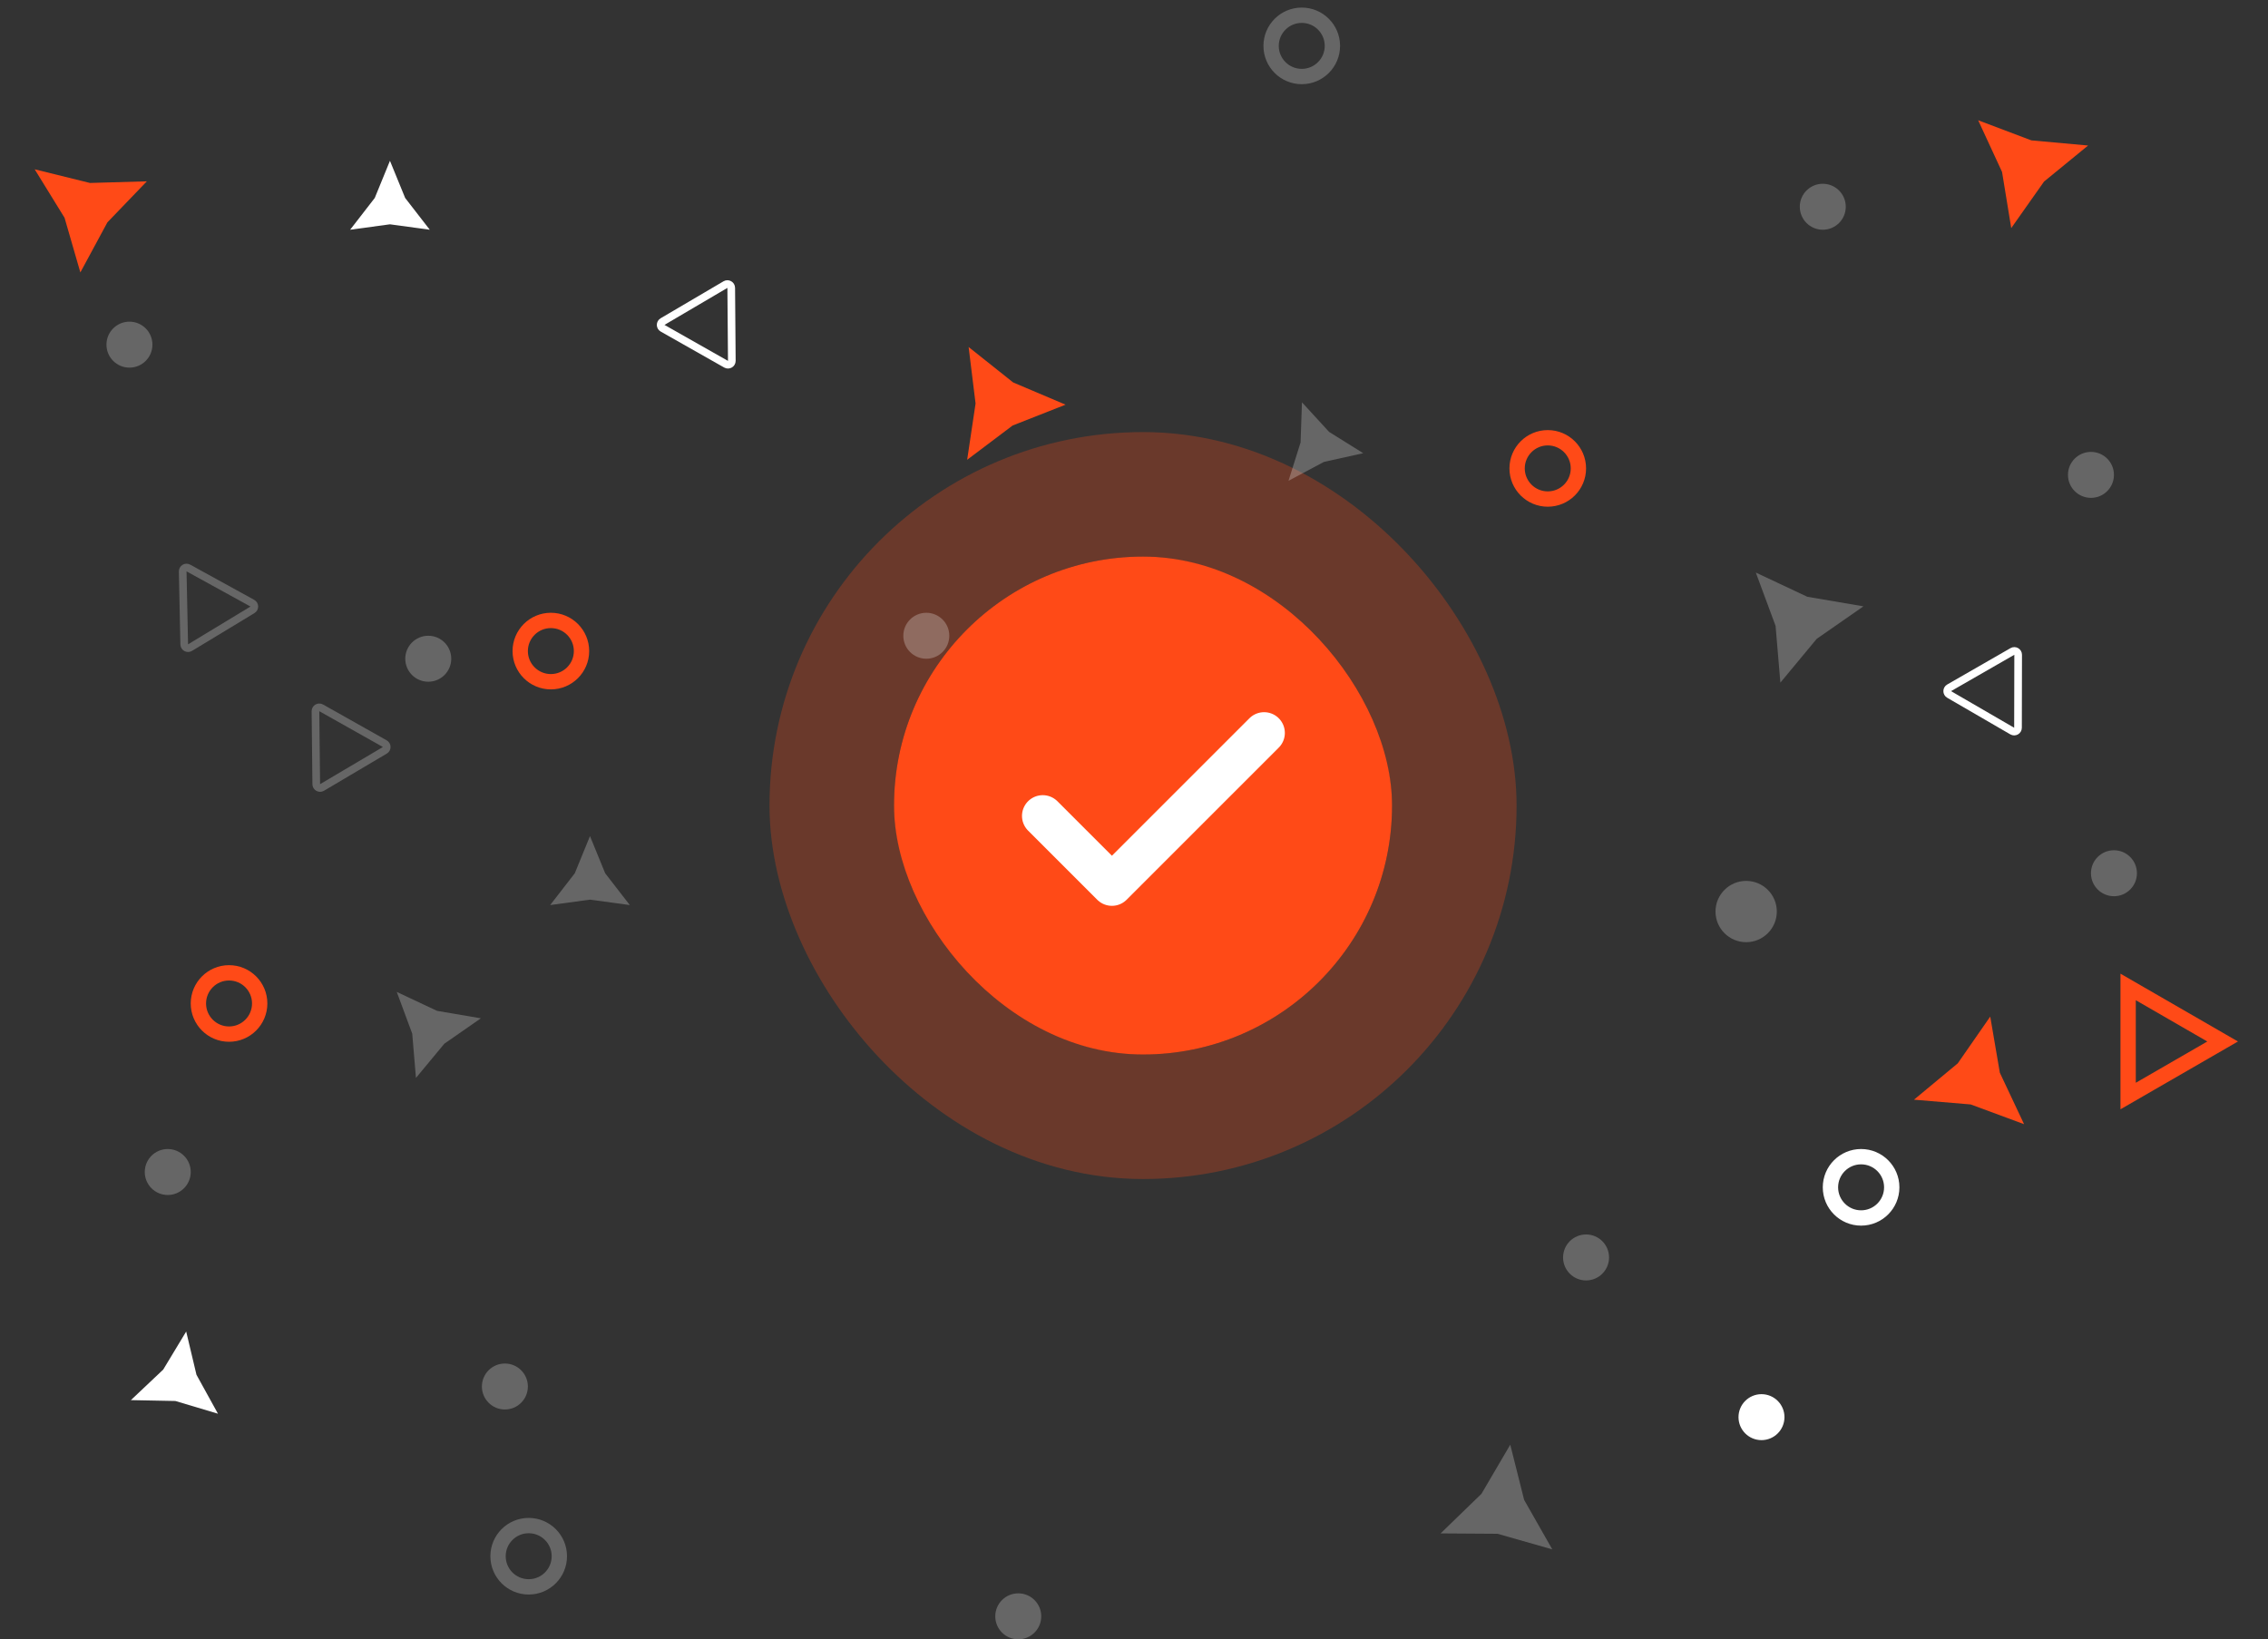 <svg width="296" height="214" viewBox="0 0 296 214" fill="none" xmlns="http://www.w3.org/2000/svg">
<rect x="0" y="0" width="296" height="214" fill="#333333" stroke="none"/>
<rect x="116.68" y="72.653" width="65" height="65" rx="32.5" fill="#FF4A17"/>
<rect x="108.555" y="64.528" width="81.25" height="81.25" rx="40.625" stroke="#FF4A17" stroke-opacity="0.27" stroke-width="16.25"/>
<path d="M164.979 95.674L145.118 115.535L136.09 106.507" stroke="white" stroke-width="5.417" stroke-linecap="round" stroke-linejoin="round"/>
<path d="M94.681 37.15C95.013 36.955 95.431 37.192 95.434 37.577L95.511 47.103C95.514 47.488 95.099 47.732 94.764 47.542L86.476 42.845C86.141 42.656 86.138 42.175 86.469 41.979L94.681 37.15Z" stroke="white"/>
<path d="M50.218 97.075C50.553 97.263 50.559 97.745 50.227 97.941L42.029 102.792C41.698 102.988 41.279 102.752 41.275 102.367L41.172 92.841C41.168 92.457 41.582 92.212 41.917 92.4L50.218 97.075Z" stroke="white" stroke-opacity="0.25"/>
<path d="M263.373 94.999C263.373 95.383 262.955 95.623 262.622 95.43L254.382 90.65C254.049 90.457 254.05 89.976 254.384 89.784L262.643 85.038C262.977 84.846 263.393 85.088 263.393 85.472L263.373 94.999Z" stroke="white"/>
<path d="M277.746 143.072L277.746 128.832L290.078 135.952L277.746 143.072Z" stroke="#FF4A17" stroke-width="2"/>
<path d="M23.845 74.594C23.837 74.21 24.249 73.96 24.586 74.146L32.933 78.737C33.27 78.922 33.281 79.403 32.951 79.603L24.802 84.536C24.473 84.735 24.051 84.504 24.043 84.119L23.845 74.594Z" stroke="white" stroke-opacity="0.25"/>
<circle cx="29.893" cy="130.989" r="4" stroke="#FF4A17" stroke-width="2"/>
<circle cx="202" cy="61.143" r="4" stroke="#FF4A17" stroke-width="2"/>
<circle cx="71.894" cy="84.989" r="4" stroke="#FF4A17" stroke-width="2"/>
<circle cx="169.894" cy="5.989" r="4" stroke="white" stroke-opacity="0.25" stroke-width="2"/>
<circle cx="69" cy="203.143" r="4" stroke="white" stroke-opacity="0.25" stroke-width="2"/>
<circle cx="242.894" cy="154.989" r="4" stroke="white" stroke-width="2"/>
<circle cx="55.893" cy="85.989" r="3" fill="white" fill-opacity="0.25"/>
<circle cx="21.893" cy="152.989" r="3" fill="white" fill-opacity="0.25"/>
<circle cx="120.894" cy="82.989" r="3" fill="white" fill-opacity="0.25"/>
<circle cx="16.894" cy="44.989" r="3" fill="white" fill-opacity="0.25"/>
<circle cx="207" cy="164.143" r="3" fill="white" fill-opacity="0.25"/>
<circle cx="227.894" cy="118.989" r="4" fill="white" fill-opacity="0.25"/>
<circle cx="275.894" cy="113.989" r="3" fill="white" fill-opacity="0.25"/>
<circle cx="272.894" cy="61.989" r="3" fill="white" fill-opacity="0.25"/>
<circle cx="237.894" cy="26.989" r="3" fill="white" fill-opacity="0.25"/>
<circle cx="229.894" cy="184.989" r="3" fill="white"/>
<circle cx="65.893" cy="180.989" r="3" fill="white" fill-opacity="0.25"/>
<circle cx="132.894" cy="210.989" r="3" fill="white" fill-opacity="0.25"/>
<path d="M50.894 20.989L52.879 25.843L56.09 29.989L50.894 29.281L45.697 29.989L48.909 25.843L50.894 20.989Z" fill="white"/>
<path d="M177.914 59.157L172.794 60.294L168.165 62.758L169.741 57.756L169.921 52.515L173.465 56.381L177.914 59.157Z" fill="white" fill-opacity="0.25"/>
<path d="M77 109.143L78.985 113.997L82.196 118.143L77 117.435L71.804 118.143L75.015 113.997L77 109.143Z" fill="white" fill-opacity="0.25"/>
<path d="M126.416 45.298L132.23 49.923L139.069 52.824L132.157 55.546L126.225 60.019L127.323 52.671L126.416 45.298Z" fill="#FF4A17"/>
<path d="M19.166 23.67L14.017 29.025L10.487 35.563L8.425 28.426L4.527 22.101L11.74 23.883L19.166 23.67Z" fill="#FF4A17"/>
<path d="M272.52 18.996L266.771 23.701L262.49 29.773L261.29 22.442L258.172 15.699L265.121 18.325L272.52 18.996Z" fill="#FF4A17"/>
<path d="M259.749 132.702L261.001 140.025L264.166 146.746L257.198 144.169L249.795 143.549L255.511 138.804L259.749 132.702Z" fill="#FF4A17"/>
<path d="M229.154 74.74L235.877 77.901L243.2 79.149L237.101 83.391L232.358 89.109L231.735 81.706L229.154 74.74Z" fill="white" fill-opacity="0.25"/>
<path d="M197.106 188.585L198.917 195.79L202.59 202.248L195.444 200.214L188.015 200.165L193.35 194.994L197.106 188.585Z" fill="white" fill-opacity="0.25"/>
<path d="M17.082 182.766L21.301 178.78L24.3 173.811L25.642 179.458L28.446 184.54L22.885 182.879L17.082 182.766Z" fill="white"/>
<path d="M51.783 129.482L57.036 131.952L62.757 132.927L57.992 136.24L54.287 140.708L53.8 134.924L51.783 129.482Z" fill="white" fill-opacity="0.25"/>
</svg>
